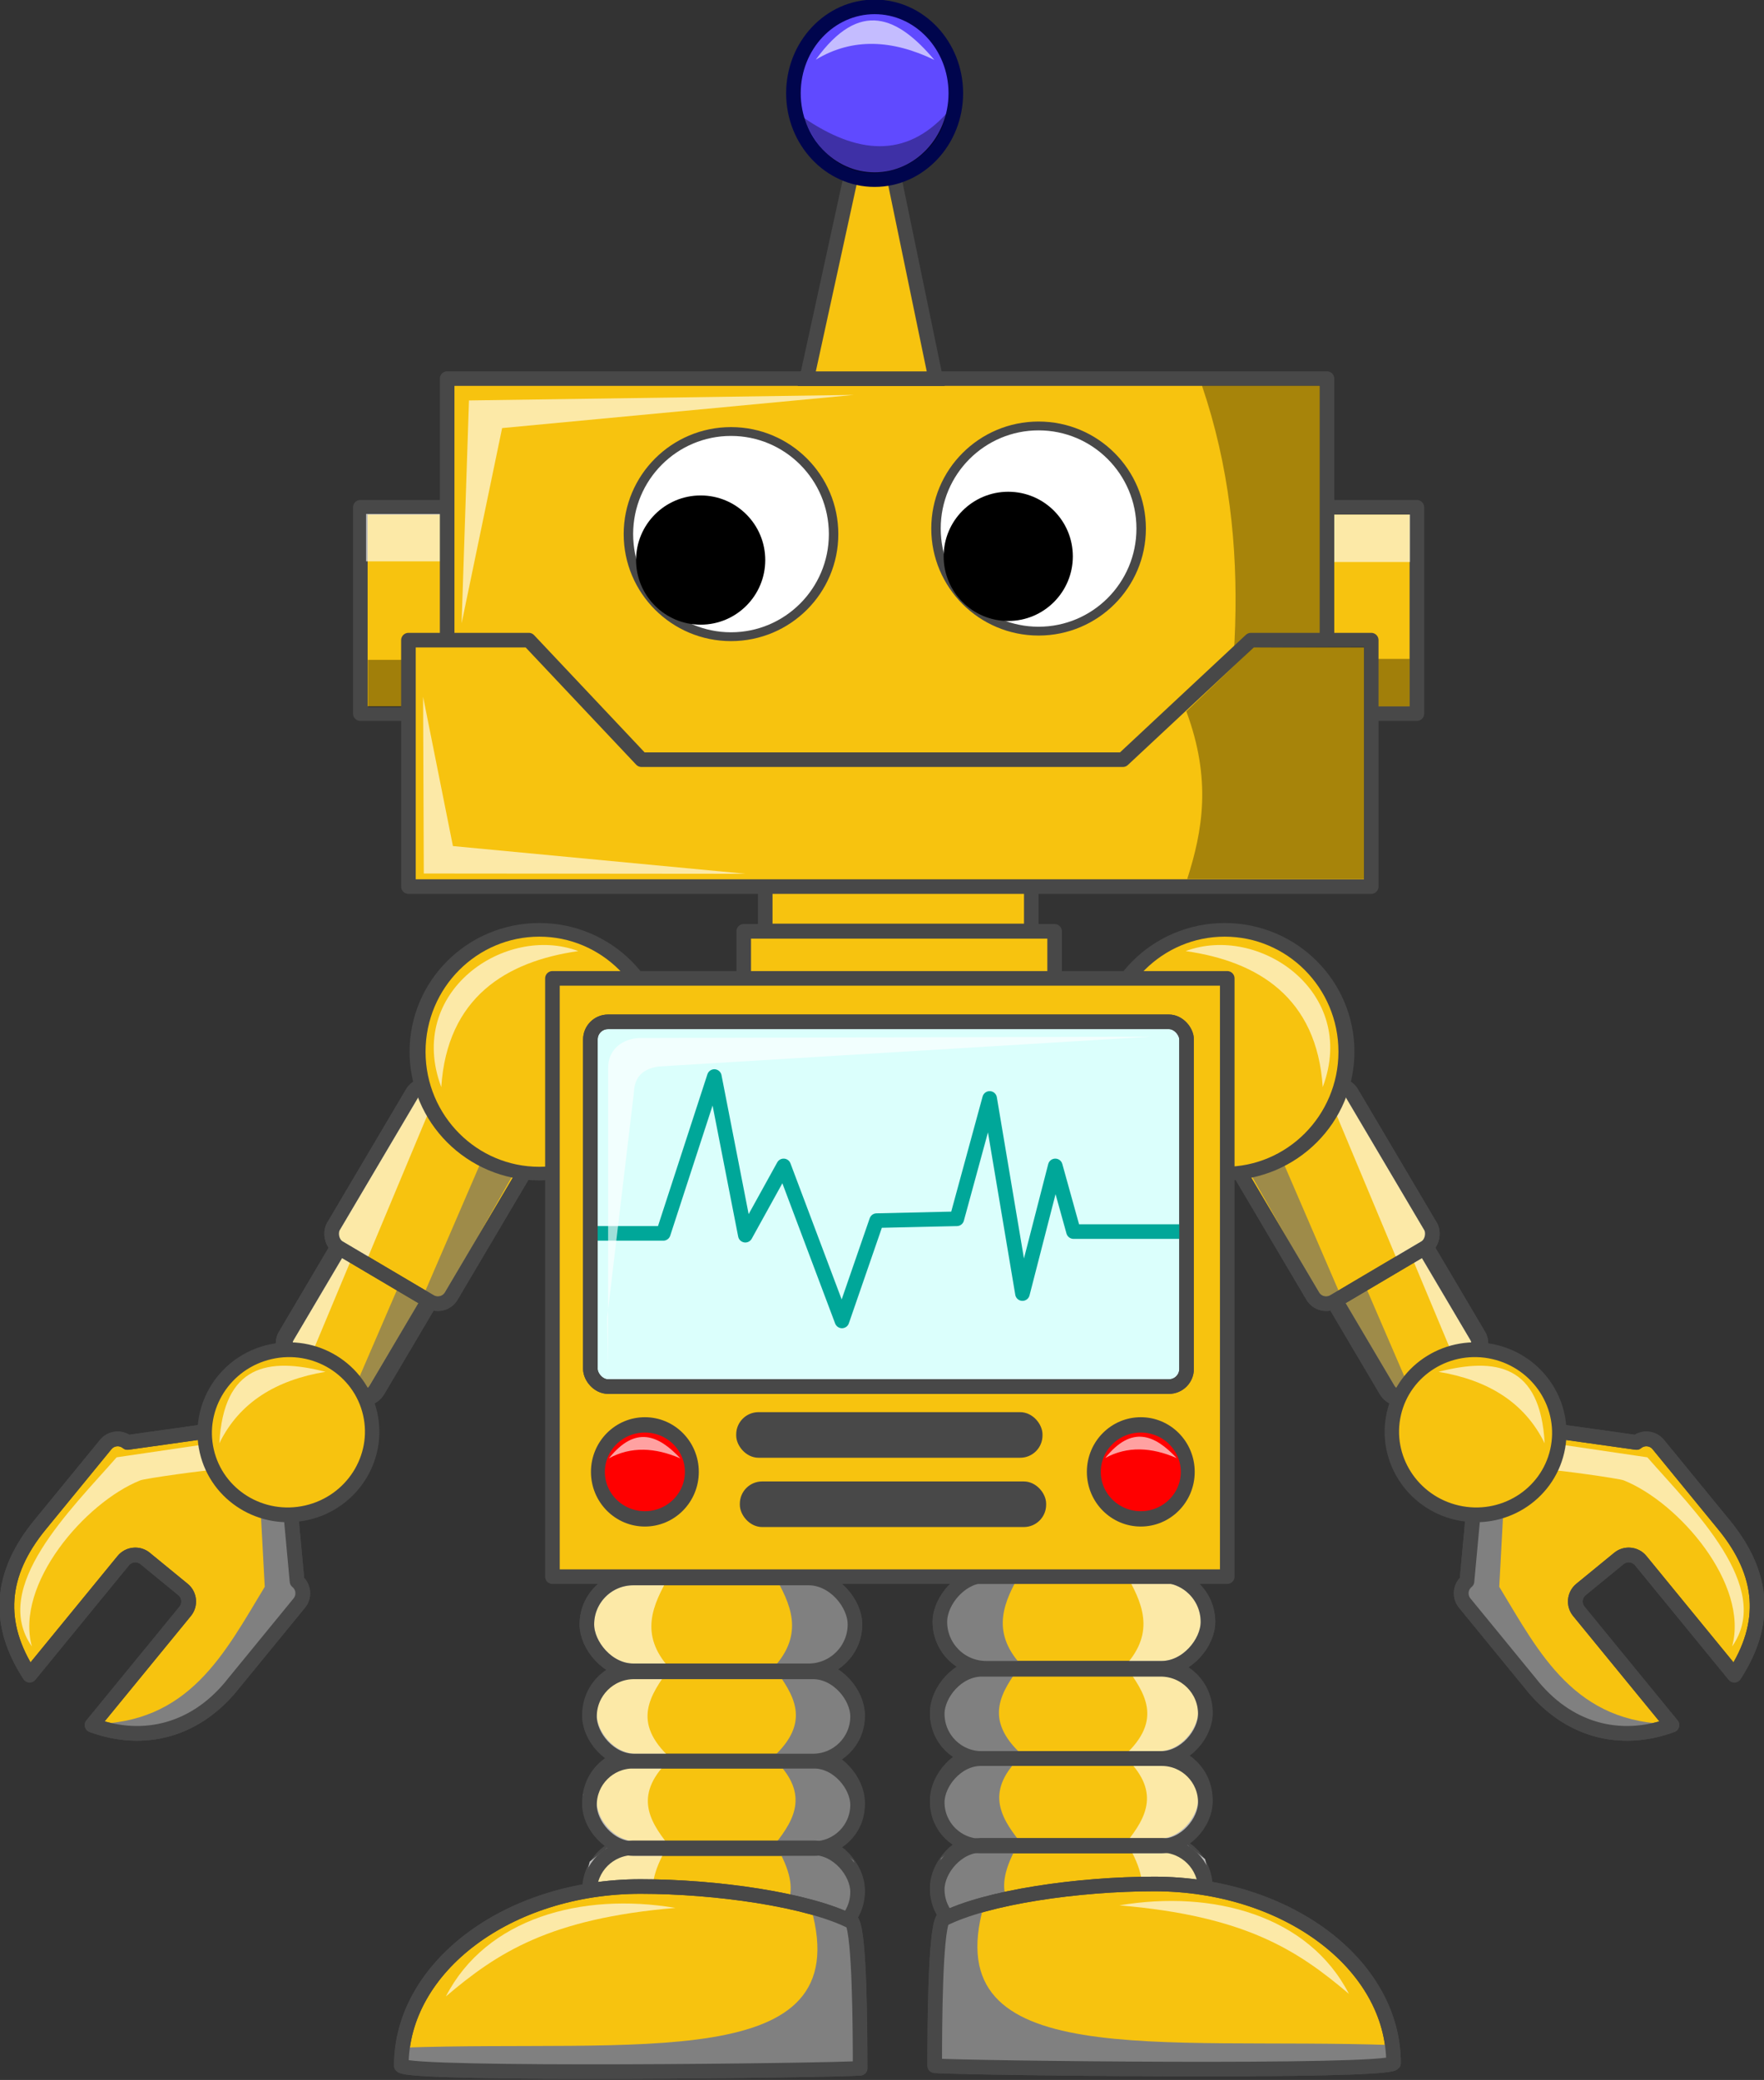<?xml version="1.0" encoding="UTF-8" standalone="no"?>
<!-- Created with Inkscape (http://www.inkscape.org/) -->
<svg
    xmlns:inkscape="http://www.inkscape.org/namespaces/inkscape"
    xmlns:rdf="http://www.w3.org/1999/02/22-rdf-syntax-ns#"
    xmlns="http://www.w3.org/2000/svg"
    xmlns:cc="http://creativecommons.org/ns#"
    xmlns:dc="http://purl.org/dc/elements/1.1/"
    xmlns:sodipodi="http://sodipodi.sourceforge.net/DTD/sodipodi-0.dtd"
    xmlns:svg="http://www.w3.org/2000/svg"
    xmlns:ns1="http://sozi.baierouge.fr"
    xmlns:xlink="http://www.w3.org/1999/xlink"
    id="svg3644"
    sodipodi:docname="Cartoon Robot.svg"
    viewBox="0 0 339.46 400.15"
    version="1.1"
    inkscape:version="0.46+devel 22040"
  >
  <rect x="0" y="0" width="339.46" height="400.15" fill="#333333" stroke="none"/>
  <title
      id="title4427"
    >Cartoon Robot</title
  >
  <sodipodi:namedview
      id="base"
      bordercolor="#666666"
      inkscape:pageshadow="2"
      inkscape:window-y="-4"
      pagecolor="#ffffff"
      inkscape:window-height="1140"
      inkscape:window-maximized="1"
      inkscape:zoom="0.70710678"
      inkscape:window-x="-4"
      showgrid="false"
      borderopacity="1.0"
      inkscape:current-layer="layer1"
      inkscape:cx="339.11463"
      inkscape:cy="41.287682"
      inkscape:window-width="1600"
      inkscape:pageopacity="0.0"
      inkscape:document-units="mm"
  />
  <g
      id="layer1"
      inkscape:label="Layer 1"
      inkscape:groupmode="layer"
      transform="translate(-201.21 -16.158)"
    >
    <g
        id="g4392"
        transform="matrix(-1.403 0 0 1.403 884.58 -240.72)"
      >
      <rect
          id="rect4394"
          style="stroke-linejoin:round;stroke:#484848;stroke-linecap:round;stroke-width:2.312;fill:#f7c30f"
          transform="matrix(.861 .509 -.509 .861 0 0)"
          ry="2.231"
          height="23.757"
          width="14.475"
          y="149.06"
          x="431.12"
      />
      <path
          id="path4396"
          sodipodi:nodetypes="ccccccc"
          style="opacity:0.63;fill:#6b6b6b"
          d="m304.15 349.26-0.481 1.222-9.961 23.078 2.091 1.386 13.432-23.71-3.95-1.531-1.131-0.446z"
      />
      <path
          id="path4398"
          sodipodi:nodetypes="ccccccc"
          style="opacity:0.63;fill:#ffffff"
          d="m279.17 375.6 0.671-1.129 12.166-20.463 2.352-0.743-10.515 25.14-3.629-2.185-1.045-0.621z"
      />
      <rect
          id="rect4400"
          ry="2.231"
          style="stroke-linejoin:round;stroke:#484848;stroke-linecap:round;stroke-width:2.312;fill:none"
          transform="matrix(.861 .509 -.509 .861 0 0)"
          height="23.757"
          width="14.475"
          y="149.06"
          x="431.12"
      />
      <rect
          id="rect4402"
          style="stroke-linejoin:round;stroke:#484848;stroke-linecap:round;stroke-width:2;fill:#f7c30f"
          transform="matrix(.861 .509 -.509 .861 0 0)"
          ry="2.127"
          height="25.503"
          width="18.77"
          y="130.95"
          x="429.05"
      />
      <path
          id="path4404"
          sodipodi:nodetypes="ccccccc"
          style="opacity:0.63;fill:#ffffff"
          d="m290.84 352.88 0.671-1.129 12.166-20.463 2.352-0.743-10.515 25.14-3.629-2.185-1.045-0.621z"
      />
      <path
          id="path4406"
          sodipodi:nodetypes="ccccccc"
          style="opacity:0.63;fill:#6b6b6b"
          d="m313.52 336.7-0.481 1.222-9.961 23.078 2.091 1.386 13.432-23.71-3.95-1.531-1.131-0.446z"
      />
      <rect
          id="rect4408"
          ry="2.127"
          style="stroke-linejoin:round;stroke:#484848;stroke-linecap:round;stroke-width:2;fill:none"
          transform="matrix(.861 .509 -.509 .861 0 0)"
          height="25.503"
          width="18.77"
          y="130.95"
          x="429.05"
      />
      <path
          id="path4410"
          sodipodi:rx="15.25"
          sodipodi:ry="17.875"
          style="stroke-linejoin:round;stroke:#484848;stroke-linecap:round;stroke-width:2;fill:#f7c30f"
          sodipodi:type="arc"
          d="m315.5 337.99c0 9.872-6.828 17.875-15.25 17.875s-15.25-8.003-15.25-17.875 6.828-17.875 15.25-17.875 15.25 8.003 15.25 17.875z"
          transform="matrix(1.095 0 0 .935 -9.676 11.286)"
          sodipodi:cy="337.98718"
          sodipodi:cx="300.25"
      />
      <path
          id="path4412"
          sodipodi:nodetypes="cccccsccscccccccc"
          style="stroke-linejoin:round;stroke:#484848;stroke-linecap:round;stroke-width:2.023;fill:#f7c30f"
          d="m262.61 380.88c-0.912-0.746-2.244-0.613-2.99 0.298l-8.947 10.93c-5.625 6.817-6.082 13.602-1.483 20.675l12.847-15.693c0.373-0.456 0.893-0.711 1.434-0.765 0.541-0.054 1.101 0.093 1.557 0.467l5.199 4.256c0.456 0.373 0.711 0.893 0.765 1.434 0.054 0.541-0.093 1.101-0.467 1.557l-12.768 15.597c7.205 2.65 14.419 0.673 19.467-5.792l8.947-10.93c0.746-0.912 0.613-2.244-0.298-2.99l-1.021-11.013-11.631-9.521-10.61 1.491z"
      />
      <path
          id="path4414"
          sodipodi:nodetypes="cccccccccc"
          style="fill:#808080"
          d="m257.5 419.49c13.575 0.081 18.453-9.767 23.938-18.812l-0.75-13.938 4.375 0.562 0.25 12.5 0.688 1.875-11.062 14.375-6.438 3.812-7 1-4-1.375z"
      />
      <path
          id="path4416"
          sodipodi:nodetypes="cccccsccscccccccc"
          style="stroke-linejoin:round;stroke:#484848;stroke-linecap:round;stroke-width:2.023;fill:none"
          d="m262.61 380.88c-0.912-0.746-2.244-0.613-2.99 0.298l-8.947 10.93c-5.625 6.817-6.082 13.602-1.483 20.675l12.847-15.693c0.373-0.456 0.893-0.711 1.434-0.765 0.541-0.054 1.101 0.093 1.557 0.467l5.199 4.256c0.456 0.373 0.711 0.893 0.765 1.434 0.054 0.541-0.093 1.101-0.467 1.557l-12.768 15.597c7.205 2.65 14.419 0.673 19.467-5.792l8.947-10.93c0.746-0.912 0.613-2.244-0.298-2.99l-1.021-11.013-11.631-9.521-10.61 1.491z"
      />
      <path
          id="path4418"
          sodipodi:nodetypes="ccccsc"
          style="opacity:0.63;fill:#ffffff"
          d="m249.5 408.86c-5.721-8.128 5.318-18.737 11.625-25.938l12.312-1.812c0.117 1.997-0.14 2.034 1.138 3.534-1.017-0.012-9.55 1.172-10.212 1.438-7.607 3.053-17.205 14.258-14.863 22.778z"
      />
      <path
          id="path4420"
          sodipodi:rx="12.904698"
          sodipodi:ry="12.374369"
          style="stroke-linejoin:round;stroke:#484848;stroke-linecap:round;stroke-width:2.217;fill:#f7c30f"
          sodipodi:type="arc"
          d="m284.96 369.65c0 6.834-5.778 12.374-12.905 12.374-7.127 0-12.905-5.54-12.905-12.374 0-6.834 5.778-12.374 12.905-12.374 7.127 0 12.905 5.54 12.905 12.374z"
          transform="matrix(.868 -.199 .204 .891 -26.866 104.27)"
          sodipodi:cy="369.65057"
          sodipodi:cx="272.05933"
      />
      <path
          id="path4422"
          sodipodi:nodetypes="ccc"
          style="opacity:.63;fill:#ffffff"
          d="m275.21 381c2.76-5.638 7.813-8.678 14.558-9.802-7.841-2.01-13.971-0.999-14.558 9.802z"
      />
      <path
          id="path4424"
          sodipodi:nodetypes="ccc"
          style="opacity:.63;fill:#ffffff"
          d="m305.65 332.16c0.805-12.314 8.92-17.249 18.797-18.651-9.995-3.748-23.708 5.57-18.797 18.651z"
      />
    </g
    >
    <g
        id="g4374"
        transform="matrix(1.403 0 0 1.403 -142.7 -240.72)"
      >
      <rect
          id="rect4220"
          ry="2.231"
          style="stroke-linejoin:round;stroke:#484848;stroke-linecap:round;stroke-width:2.312;fill:#f7c30f"
          transform="matrix(.861 .509 -.509 .861 0 0)"
          height="23.757"
          width="14.475"
          y="149.06"
          x="431.12"
      />
      <path
          id="path4298"
          sodipodi:nodetypes="ccccccc"
          style="opacity:0.63;fill:#6b6b6b"
          d="m304.15 349.26-0.481 1.222-9.961 23.078 2.091 1.386 13.432-23.71-3.95-1.531-1.131-0.446z"
      />
      <path
          id="path4296"
          sodipodi:nodetypes="ccccccc"
          style="opacity:0.63;fill:#ffffff"
          d="m279.17 375.6 0.671-1.129 12.166-20.463 2.352-0.743-10.515 25.14-3.629-2.185-1.045-0.621z"
      />
      <rect
          id="rect4300"
          style="stroke-linejoin:round;stroke:#484848;stroke-linecap:round;stroke-width:2.312;fill:none"
          transform="matrix(.861 .509 -.509 .861 0 0)"
          ry="2.231"
          height="23.757"
          width="14.475"
          y="149.06"
          x="431.12"
      />
      <rect
          id="rect4222"
          ry="2.127"
          style="stroke-linejoin:round;stroke:#484848;stroke-linecap:round;stroke-width:2;fill:#f7c30f"
          transform="matrix(.861 .509 -.509 .861 0 0)"
          height="25.503"
          width="18.77"
          y="130.95"
          x="429.05"
      />
      <path
          id="path4290"
          sodipodi:nodetypes="ccccccc"
          style="opacity:0.63;fill:#ffffff"
          d="m290.84 352.88 0.671-1.129 12.166-20.463 2.352-0.743-10.515 25.14-3.629-2.185-1.045-0.621z"
      />
      <path
          id="path4294"
          sodipodi:nodetypes="ccccccc"
          style="opacity:0.63;fill:#6b6b6b"
          d="m313.52 336.7-0.481 1.222-9.961 23.078 2.091 1.386 13.432-23.71-3.95-1.531-1.131-0.446z"
      />
      <rect
          id="rect4292"
          style="stroke-linejoin:round;stroke:#484848;stroke-linecap:round;stroke-width:2;fill:none"
          transform="matrix(.861 .509 -.509 .861 0 0)"
          ry="2.127"
          height="25.503"
          width="18.77"
          y="130.95"
          x="429.05"
      />
      <path
          id="path4217"
          sodipodi:rx="15.25"
          sodipodi:ry="17.875"
          style="stroke-linejoin:round;stroke:#484848;stroke-linecap:round;stroke-width:2;fill:#f7c30f"
          sodipodi:type="arc"
          d="m315.5 337.99c0 9.872-6.828 17.875-15.25 17.875s-15.25-8.003-15.25-17.875 6.828-17.875 15.25-17.875 15.25 8.003 15.25 17.875z"
          transform="matrix(1.095 0 0 .935 -9.676 11.286)"
          sodipodi:cy="337.98718"
          sodipodi:cx="300.25"
      />
      <path
          id="path4230"
          sodipodi:nodetypes="cccccsccscccccccc"
          style="stroke-linejoin:round;stroke:#484848;stroke-linecap:round;stroke-width:2.023;fill:#f7c30f"
          d="m262.61 380.88c-0.912-0.746-2.244-0.613-2.99 0.298l-8.947 10.93c-5.625 6.817-6.082 13.602-1.483 20.675l12.847-15.693c0.373-0.456 0.893-0.711 1.434-0.765 0.541-0.054 1.101 0.093 1.557 0.467l5.199 4.256c0.456 0.373 0.711 0.893 0.765 1.434 0.054 0.541-0.093 1.101-0.467 1.557l-12.768 15.597c7.205 2.65 14.419 0.673 19.467-5.792l8.947-10.93c0.746-0.912 0.613-2.244-0.298-2.99l-1.021-11.013-11.631-9.521-10.61 1.491z"
      />
      <path
          id="path4304"
          sodipodi:nodetypes="cccccccccc"
          style="fill:#808080"
          d="m257.5 419.49c13.575 0.081 18.453-9.767 23.938-18.812l-0.75-13.938 4.375 0.562 0.25 12.5 0.688 1.875-11.062 14.375-6.438 3.812-7 1-4-1.375z"
      />
      <path
          id="path4306"
          sodipodi:nodetypes="cccccsccscccccccc"
          style="stroke-linejoin:round;stroke:#484848;stroke-linecap:round;stroke-width:2.023;fill:none"
          d="m262.61 380.88c-0.912-0.746-2.244-0.613-2.99 0.298l-8.947 10.93c-5.625 6.817-6.082 13.602-1.483 20.675l12.847-15.693c0.373-0.456 0.893-0.711 1.434-0.765 0.541-0.054 1.101 0.093 1.557 0.467l5.199 4.256c0.456 0.373 0.711 0.893 0.765 1.434 0.054 0.541-0.093 1.101-0.467 1.557l-12.768 15.597c7.205 2.65 14.419 0.673 19.467-5.792l8.947-10.93c0.746-0.912 0.613-2.244-0.298-2.99l-1.021-11.013-11.631-9.521-10.61 1.491z"
      />
      <path
          id="path4302"
          sodipodi:nodetypes="ccccsc"
          style="opacity:0.63;fill:#ffffff"
          d="m249.5 408.86c-5.721-8.128 5.318-18.737 11.625-25.938l12.312-1.812c0.117 1.997-0.14 2.034 1.138 3.534-1.017-0.012-9.55 1.172-10.212 1.438-7.607 3.053-17.205 14.258-14.863 22.778z"
      />
      <path
          id="path4224"
          sodipodi:rx="12.904698"
          sodipodi:ry="12.374369"
          style="stroke-linejoin:round;stroke:#484848;stroke-linecap:round;stroke-width:2.217;fill:#f7c30f"
          sodipodi:type="arc"
          d="m284.96 369.65c0 6.834-5.778 12.374-12.905 12.374-7.127 0-12.905-5.54-12.905-12.374 0-6.834 5.778-12.374 12.905-12.374 7.127 0 12.905 5.54 12.905 12.374z"
          transform="matrix(.868 -.199 .204 .891 -26.866 104.27)"
          sodipodi:cy="369.65057"
          sodipodi:cx="272.05933"
      />
      <path
          id="path4286"
          sodipodi:nodetypes="ccc"
          style="opacity:.63;fill:#ffffff"
          d="m275.21 381c2.76-5.638 7.813-8.678 14.558-9.802-7.841-2.01-13.971-0.999-14.558 9.802z"
      />
      <path
          id="path4288"
          sodipodi:nodetypes="ccc"
          style="opacity:.63;fill:#ffffff"
          d="m305.65 332.16c0.805-12.314 8.92-17.249 18.797-18.651-9.995-3.748-23.708 5.57-18.797 18.651z"
      />
    </g
    >
    <g
        id="g4344"
        transform="matrix(-1.403 0 0 1.403 890.51 -241.21)"
      >
      <rect
          id="rect4346"
          style="stroke-linejoin:round;stroke:#484848;stroke-linecap:round;stroke-width:2;fill:#f7c30f"
          ry="6.364"
          height="12.728"
          width="36.77"
          y="435.84"
          x="325.98"
      />
      <rect
          id="rect4348"
          style="stroke-linejoin:round;stroke:#484848;stroke-linecap:round;stroke-width:2;fill:#f7c30f"
          ry="6.364"
          height="12.728"
          width="36.77"
          y="423.84"
          x="325.98"
      />
      <rect
          id="rect4350"
          style="stroke-linejoin:round;stroke:#484848;stroke-linecap:round;stroke-width:2;fill:#f7c30f"
          ry="6.364"
          height="12.728"
          width="36.77"
          y="411.84"
          x="325.98"
      />
      <rect
          id="rect4352"
          style="stroke-linejoin:round;stroke:#484848;stroke-linecap:round;stroke-width:2;fill:#f7c30f"
          ry="6.364"
          height="12.728"
          width="36.77"
          y="399.47"
          x="325.62"
      />
      <path
          id="path4354"
          sodipodi:nodetypes="cccccccccccccccccccccc"
          style="fill:#808080"
          d="m351.26 399c2.31 4.01 4.232 8.063 0 12.728 2.658 3.69 5.3 7.383-0.177 12.374 5.116 4.781 3.112 8.375 0.354 11.844 4.542 7.657 0.512 8.759 0 12.551l10.607 0.177-0.884-2.652 2.121-3.182-1.061-4.596-3.359-2.652 3.535-2.652 0.707-3.889-3.712-4.95 2.475-2.298 0.884-4.419-4.243-5.834 3.182-2.475 1.237-3.712-2.298-4.419-2.298-1.944-6.187 0.53-0.884-0.53z"
      />
      <path
          id="path4356"
          sodipodi:nodetypes="cccccccccccccccccccccc"
          style="opacity:0.63;fill:#ffffff"
          d="m336.97 399.12c-2.31 4.01-4.232 8.063 0 12.728-2.658 3.69-5.3 7.383 0.177 12.374-5.116 4.781-3.112 8.375-0.354 11.844-4.542 7.657-0.512 8.759 0 12.551l-10.607 0.177 0.884-2.652-2.121-3.182 1.061-4.596 3.359-2.652-3.535-2.652-0.707-3.889 3.712-4.95-2.475-2.298-0.884-4.419 4.243-5.834-3.182-2.475-1.237-3.712 2.298-4.419 2.298-1.944 6.187 0.53 0.884-0.53z"
      />
      <rect
          id="rect4358"
          style="stroke-linejoin:round;stroke:#484848;stroke-linecap:round;stroke-width:2;fill:none"
          ry="6.051"
          height="12.103"
          width="36.77"
          y="436.47"
          x="325.98"
      />
      <rect
          id="rect4360"
          style="stroke-linejoin:round;stroke:#484848;stroke-linecap:round;stroke-width:2;fill:none"
          ry="5.989"
          height="11.978"
          width="36.77"
          y="424.59"
          x="325.98"
      />
      <rect
          id="rect4362"
          style="stroke-linejoin:round;stroke:#484848;stroke-linecap:round;stroke-width:2;fill:none"
          ry="6.114"
          height="12.228"
          width="36.77"
          y="412.34"
          x="325.98"
      />
      <rect
          id="rect4364"
          style="stroke-linejoin:round;stroke:#484848;stroke-linecap:round;stroke-width:2;fill:none"
          ry="6.364"
          height="12.728"
          width="36.77"
          y="399.47"
          x="325.62"
      />
      <path
          id="path4366"
          sodipodi:nodetypes="ccscc"
          style="stroke-linejoin:round;stroke:#484848;stroke-linecap:round;stroke-width:2;fill:#f7c30f"
          d="m363.1 466.7c-3.851 0.315-61.685 1.013-62.933-0.354 0-13.571 14.697-24.572 32.826-24.572 10.308 0 23.003 1.789 29.021 4.878 1.007 1.849 1.085 14.193 1.085 20.048z"
      />
      <path
          id="path4368"
          sodipodi:nodetypes="cccccc"
          style="fill:#808080"
          d="m300.34 463.87c31.846-1.125 62.489 3.727 56.038-19.092l6.187 2.121 0.53 20.153-62.579-0.177-0.177-3.005z"
      />
      <path
          id="path4370"
          sodipodi:nodetypes="ccscc"
          style="stroke-linejoin:round;stroke:#484848;stroke-linecap:round;stroke-width:2;fill:none"
          d="m363.1 466.7c-3.851 0.315-61.685 1.013-62.933-0.354 0-13.571 14.697-24.572 32.826-24.572 10.308 0 23.003 1.789 29.021 4.878 1.007 1.849 1.085 14.193 1.085 20.048z"
      />
      <path
          id="path4372"
          sodipodi:nodetypes="ccc"
          style="opacity:.63;fill:#ffffff"
          d="m306.28 456.85c7.082-6.013 14.236-10.688 31.485-12.141-12.861-2.167-25.95 1.394-31.485 12.141z"
      />
    </g
    >
    <rect
        id="rect4181"
        style="stroke-linejoin:round;stroke:#484848;stroke-linecap:round;stroke-width:2.807;fill:#f7c30f"
        height="39.695"
        width="18.075"
        y="113.75"
        x="455.8"
    />
    <rect
        id="rect4274"
        style="opacity:0.63;fill:#ffffff"
        ry="0"
        height="9.122"
        width="21.928"
        y="115.16"
        x="450.62"
    />
    <rect
        id="rect4276"
        style="opacity:.35;fill:#000000"
        ry="0"
        height="9.122"
        width="21.928"
        y="142.92"
        x="450.55"
    />
    <rect
        id="rect3654"
        style="stroke-linejoin:round;stroke:#484848;stroke-linecap:round;stroke-width:2.807;fill:#f7c30f"
        ry="0"
        height="19.288"
        width="51.2"
        y="175.97"
        x="348.47"
    />
    <rect
        id="rect4203"
        style="stroke-linejoin:round;stroke:#484848;stroke-linecap:round;stroke-width:2.807;fill:#f7c30f"
        ry="0"
        height="19.145"
        width="59.829"
        y="195.33"
        x="344.33"
    />
    <rect
        id="rect3652"
        style="stroke-linejoin:round;stroke:#484848;stroke-linecap:round;stroke-width:2.807;fill:#f7c30f"
        ry="0"
        height="115.1"
        width="129.86"
        y="204.38"
        x="307.52"
    />
    <rect
        id="rect4179"
        style="stroke-linejoin:round;stroke:#484848;stroke-linecap:round;stroke-width:2.807;fill:#f7c30f"
        height="39.695"
        width="18.075"
        y="113.75"
        x="270.55"
    />
    <rect
        id="rect4270"
        style="opacity:0.63;fill:#ffffff"
        ry="0"
        height="9.122"
        width="21.928"
        y="115.03"
        x="271.66"
    />
    <rect
        id="rect4272"
        style="opacity:.35;fill:#000000"
        ry="0"
        height="9.122"
        width="21.928"
        y="143.1"
        x="272.01"
    />
    <rect
        id="rect4166"
        style="stroke-linejoin:round;stroke:#484848;stroke-linecap:round;stroke-width:2.807;fill:#f7c30f"
        height="87.084"
        width="169.31"
        y="88.992"
        x="287.26"
    />
    <path
        id="rect4187"
        sodipodi:nodetypes="ccccc"
        style="opacity:.328;fill:#000000"
        d="m432.52 90.359h22.683v92.503h-22.683c6.553-30.834 10.453-61.669 0-92.503z"
    />
    <path
        id="rect4168"
        sodipodi:nodetypes="ccccccccc"
        style="stroke-linejoin:round;stroke:#484848;stroke-linecap:round;stroke-width:2.807;fill:#f7c30f"
        d="m279.81 139.31h23.16l21.683 22.997h92.639l24.636-22.997h23.16v47.409h-185.28v-47.409z"
    />
    <path
        id="path4171"
        sodipodi:rx="10.859139"
        sodipodi:ry="11.616755"
        style="stroke:#484848;fill:#ffffff"
        sodipodi:type="arc"
        d="m353.55 256.11c0 6.416-4.862 11.617-10.859 11.617-5.997 0-10.859-5.201-10.859-11.617 0-6.416 4.862-11.617 10.859-11.617 5.997 0 10.859 5.201 10.859 11.617z"
        transform="matrix(1.818 0 0 1.699 -281.13 -316.22)"
        sodipodi:cy="256.10944"
        sodipodi:cx="342.69424"
    />
    <path
        id="path4173"
        sodipodi:rx="10.859139"
        sodipodi:ry="11.616755"
        style="stroke:#484848;fill:#ffffff"
        sodipodi:type="arc"
        d="m353.55 256.11c0 6.416-4.862 11.617-10.859 11.617-5.997 0-10.859-5.201-10.859-11.617 0-6.416 4.862-11.617 10.859-11.617 5.997 0 10.859 5.201 10.859 11.617z"
        transform="matrix(1.818 0 0 1.699 -221.94 -317.29)"
        sodipodi:cy="256.10944"
        sodipodi:cx="342.69424"
    />
    <path
        id="path4175"
        sodipodi:rx="6.1871843"
        sodipodi:ry="5.0507627"
        style="fill:#000000"
        sodipodi:type="arc"
        d="m349.26 252.07c0 2.789-2.77 5.051-6.187 5.051s-6.187-2.261-6.187-5.051 2.77-5.051 6.187-5.051 6.187 2.261 6.187 5.051z"
        transform="matrix(2.009 0 0 2.461 -353.19 -496.44)"
        sodipodi:cy="252.06883"
        sodipodi:cx="343.07306"
    />
    <path
        id="path4177"
        sodipodi:rx="6.1871843"
        sodipodi:ry="5.0507627"
        style="fill:#000000"
        sodipodi:type="arc"
        d="m349.26 252.07c0 2.789-2.77 5.051-6.187 5.051s-6.187-2.261-6.187-5.051 2.77-5.051 6.187-5.051 6.187 2.261 6.187 5.051z"
        transform="matrix(2.009 0 0 2.461 -294 -497.15)"
        sodipodi:cy="252.06883"
        sodipodi:cx="343.07306"
    />
    <path
        id="path4185"
        sodipodi:nodetypes="ccccc"
        style="opacity:0.63;fill:#ffffff"
        d="m290.04 136.08 1.418-42.884 74.073-1.063-67.694 6.38-7.797 37.568z"
    />
    <path
        id="rect4189"
        sodipodi:nodetypes="ccccccc"
        style="opacity:.328;fill:#000000"
        d="m442.44 140.69 21.265-0.088v44.657h-34.024c2.949-9.248 4.722-19.083-0.176-32.254l12.935-12.314v-0z"
    />
    <path
        id="path4192"
        sodipodi:nodetypes="cccccc"
        style="opacity:0.63;fill:#ffffff"
        d="m282.63 150.21 0.134 33.993 61.936 0.056-56.331-5.333-5.739-28.716 0-0z"
    />
    <path
        id="rect4194"
        sodipodi:nodetypes="ccccc"
        style="stroke:#484848;stroke-width:2.807;fill:#f7c30f"
        d="m365.89 45.844h6.45l8.931 43.168h-24.809l9.428-43.168z"
    />
    <path
        id="path4197"
        sodipodi:rx="11.136931"
        sodipodi:ry="11.844039"
        style="stroke:#00054d;stroke-width:2;fill:#604aff"
        sodipodi:type="arc"
        d="m244.31 194.46c0 6.541-4.986 11.844-11.137 11.844s-11.137-5.303-11.137-11.844c0-6.541 4.986-11.844 11.137-11.844s11.137 5.303 11.137 11.844z"
        transform="matrix(1.403 0 0 1.403 42.378 -238.73)"
        sodipodi:cy="194.46489"
        sodipodi:cx="233.16846"
    />
    <path
        id="path4199"
        sodipodi:nodetypes="ccc"
        style="opacity:.63;fill:#ffffff"
        d="m358.2 27.64c7.074-4.27 14.728-3.846 22.81 0.039-6.982-8.268-14.319-11.811-22.81-0.039z"
    />
    <path
        id="path4201"
        sodipodi:nodetypes="ccc"
        style="opacity:.35;fill:#000000"
        d="m355.87 38.809c10.233 6.983 19.558 7.881 27.454-0.789-2.008 11.642-20.576 18.209-27.454 0.789z"
    />
    <rect
        id="rect4205"
        style="stroke-linejoin:round;stroke:#484848;stroke-linecap:round;stroke-width:1.795;fill:#484848"
        ry="3.394"
        height="6.976"
        width="57.149"
        y="288.73"
        x="343.78"
    />
    <rect
        id="rect4207"
        style="stroke-linejoin:round;stroke:#484848;stroke-linecap:round;stroke-width:1.795;fill:#484848"
        ry="3.394"
        height="6.976"
        width="57.149"
        y="302.06"
        x="344.48"
    />
    <path
        id="path4209"
        sodipodi:rx="6.75"
        sodipodi:ry="6.125"
        style="stroke-linejoin:round;stroke:#484848;stroke-linecap:round;stroke-width:2;fill:#ff0000"
        sodipodi:type="arc"
        d="m342.5 330.99c0 3.383-3.022 6.125-6.75 6.125s-6.75-2.742-6.75-6.125c0-3.383 3.022-6.125 6.75-6.125s6.75 2.742 6.75 6.125z"
        transform="matrix(1.339 0 0 1.476 -124.26 -189.22)"
        sodipodi:cy="330.98718"
        sodipodi:cx="335.75"
    />
    <path
        id="path4211"
        sodipodi:rx="6.75"
        sodipodi:ry="6.125"
        style="stroke-linejoin:round;stroke:#484848;stroke-linecap:round;stroke-width:2;fill:#ff0000"
        sodipodi:type="arc"
        d="m342.5 330.99c0 3.383-3.022 6.125-6.75 6.125s-6.75-2.742-6.75-6.125c0-3.383 3.022-6.125 6.75-6.125s6.75 2.742 6.75 6.125z"
        transform="matrix(1.339 0 0 1.476 -28.829 -189.22)"
        sodipodi:cy="330.98718"
        sodipodi:cx="335.75"
    />
    <rect
        id="rect4213"
        style="stroke-linejoin:round;stroke:#484848;stroke-linecap:round;stroke-width:2.807;fill:#dbfffc"
        ry="3.394"
        height="70.171"
        width="114.73"
        y="212.74"
        x="314.82"
    />
    <path
        id="path4215"
        sodipodi:nodetypes="ccccccccccccc"
        style="stroke-linejoin:round;stroke:#00a799;stroke-linecap:round;stroke-width:2.807;fill:none"
        d="m315.52 253.44h13.332l9.824-30.174 5.965 30.524 7.368-13.332 11.227 29.823 6.666-19.297 15.438-0.351 6.315-23.156 6.315 37.542 6.315-24.56 3.509 12.631h20.35"
    />
    <path
        id="path4280"
        sodipodi:nodetypes="ccccccccc"
        style="opacity:.63;fill:#ffffff"
        d="m318.22 279.67 0.026-57.895c-0.127-3.826 2.928-5.799 5.957-5.928l98.442-0.248-94.573 5.725c-3.366 0.426-4.781 2.245-4.875 5.008l-5.152 43.339 0 0 0.175 9.999z"
    />
    <rect
        id="rect4278"
        style="stroke-linejoin:round;stroke:#484848;stroke-linecap:round;stroke-width:2.807;fill:none"
        ry="3.394"
        height="70.171"
        width="114.73"
        y="212.74"
        x="314.82"
    />
    <path
        id="path4282"
        sodipodi:nodetypes="ccc"
        style="opacity:.63;fill:#ffffff"
        d="m318.39 296.71c4.266-2.317 8.881-2.087 13.754 0.021-4.21-4.486-8.634-6.409-13.754-0.021z"
    />
    <path
        id="path4284"
        sodipodi:nodetypes="ccc"
        style="opacity:.63;fill:#ffffff"
        d="m413.9 296.65c4.266-2.317 8.881-2.087 13.754 0.021-4.21-4.486-8.634-6.409-13.754-0.021z"
    />
    <g
        id="g4328"
        transform="matrix(1.403 0 0 1.403 -142.7 -240.72)"
      >
      <rect
          id="rect4249"
          style="stroke-linejoin:round;stroke:#484848;stroke-linecap:round;stroke-width:2;fill:#f7c30f"
          ry="6.364"
          height="12.728"
          width="36.77"
          y="435.84"
          x="325.98"
      />
      <rect
          id="rect4247"
          style="stroke-linejoin:round;stroke:#484848;stroke-linecap:round;stroke-width:2;fill:#f7c30f"
          ry="6.364"
          height="12.728"
          width="36.77"
          y="423.84"
          x="325.98"
      />
      <rect
          id="rect4245"
          style="stroke-linejoin:round;stroke:#484848;stroke-linecap:round;stroke-width:2;fill:#f7c30f"
          ry="6.364"
          height="12.728"
          width="36.77"
          y="411.84"
          x="325.98"
      />
      <rect
          id="rect4241"
          style="stroke-linejoin:round;stroke:#484848;stroke-linecap:round;stroke-width:2;fill:#f7c30f"
          ry="6.364"
          height="12.728"
          width="36.77"
          y="399.47"
          x="325.62"
      />
      <path
          id="path4314"
          sodipodi:nodetypes="cccccccccccccccccccccc"
          style="fill:#808080"
          d="m351.26 399c2.31 4.01 4.232 8.063 0 12.728 2.658 3.69 5.3 7.383-0.177 12.374 5.116 4.781 3.112 8.375 0.354 11.844 4.542 7.657 0.512 8.759 0 12.551l10.607 0.177-0.884-2.652 2.121-3.182-1.061-4.596-3.359-2.652 3.535-2.652 0.707-3.889-3.712-4.95 2.475-2.298 0.884-4.419-4.243-5.834 3.182-2.475 1.237-3.712-2.298-4.419-2.298-1.944-6.187 0.53-0.884-0.53z"
      />
      <path
          id="path4326"
          sodipodi:nodetypes="cccccccccccccccccccccc"
          style="opacity:0.63;fill:#ffffff"
          d="m336.97 399.12c-2.31 4.01-4.232 8.063 0 12.728-2.658 3.69-5.3 7.383 0.177 12.374-5.116 4.781-3.112 8.375-0.354 11.844-4.542 7.657-0.512 8.759 0 12.551l-10.607 0.177 0.884-2.652-2.121-3.182 1.061-4.596 3.359-2.652-3.535-2.652-0.707-3.889 3.712-4.95-2.475-2.298-0.884-4.419 4.243-5.834-3.182-2.475-1.237-3.712 2.298-4.419 2.298-1.944 6.187 0.53 0.884-0.53z"
      />
      <rect
          id="rect4324"
          style="stroke-linejoin:round;stroke:#484848;stroke-linecap:round;stroke-width:2;fill:none"
          ry="6.051"
          height="12.103"
          width="36.77"
          y="436.47"
          x="325.98"
      />
      <rect
          id="rect4322"
          style="stroke-linejoin:round;stroke:#484848;stroke-linecap:round;stroke-width:2;fill:none"
          ry="5.989"
          height="11.978"
          width="36.77"
          y="424.59"
          x="325.98"
      />
      <rect
          id="rect4320"
          style="stroke-linejoin:round;stroke:#484848;stroke-linecap:round;stroke-width:2;fill:none"
          ry="6.114"
          height="12.228"
          width="36.77"
          y="412.34"
          x="325.98"
      />
      <rect
          id="rect4318"
          style="stroke-linejoin:round;stroke:#484848;stroke-linecap:round;stroke-width:2;fill:none"
          ry="6.364"
          height="12.728"
          width="36.77"
          y="399.47"
          x="325.62"
      />
      <path
          id="path4259"
          sodipodi:nodetypes="ccscc"
          style="stroke-linejoin:round;stroke:#484848;stroke-linecap:round;stroke-width:2;fill:#f7c30f"
          d="m363.1 466.7c-3.851 0.315-61.685 1.013-62.933-0.354 0-13.571 14.697-24.572 32.826-24.572 10.308 0 23.003 1.789 29.021 4.878 1.007 1.849 1.085 14.193 1.085 20.048z"
      />
      <path
          id="path4308"
          sodipodi:nodetypes="cccccc"
          style="fill:#808080"
          d="m300.34 463.87c31.846-1.125 62.489 3.727 56.038-19.092l6.187 2.121 0.53 20.153-62.579-0.177-0.177-3.005z"
      />
      <path
          id="path4310"
          sodipodi:nodetypes="ccscc"
          style="stroke-linejoin:round;stroke:#484848;stroke-linecap:round;stroke-width:2;fill:none"
          d="m363.1 466.7c-3.851 0.315-61.685 1.013-62.933-0.354 0-13.571 14.697-24.572 32.826-24.572 10.308 0 23.003 1.789 29.021 4.878 1.007 1.849 1.085 14.193 1.085 20.048z"
      />
      <path
          id="path4312"
          sodipodi:nodetypes="ccc"
          style="opacity:.63;fill:#ffffff"
          d="m306.28 456.85c7.082-6.013 14.236-10.688 31.485-12.141-12.861-2.167-25.95 1.394-31.485 12.141z"
      />
    </g
    >
  </g
  >
</svg
>

